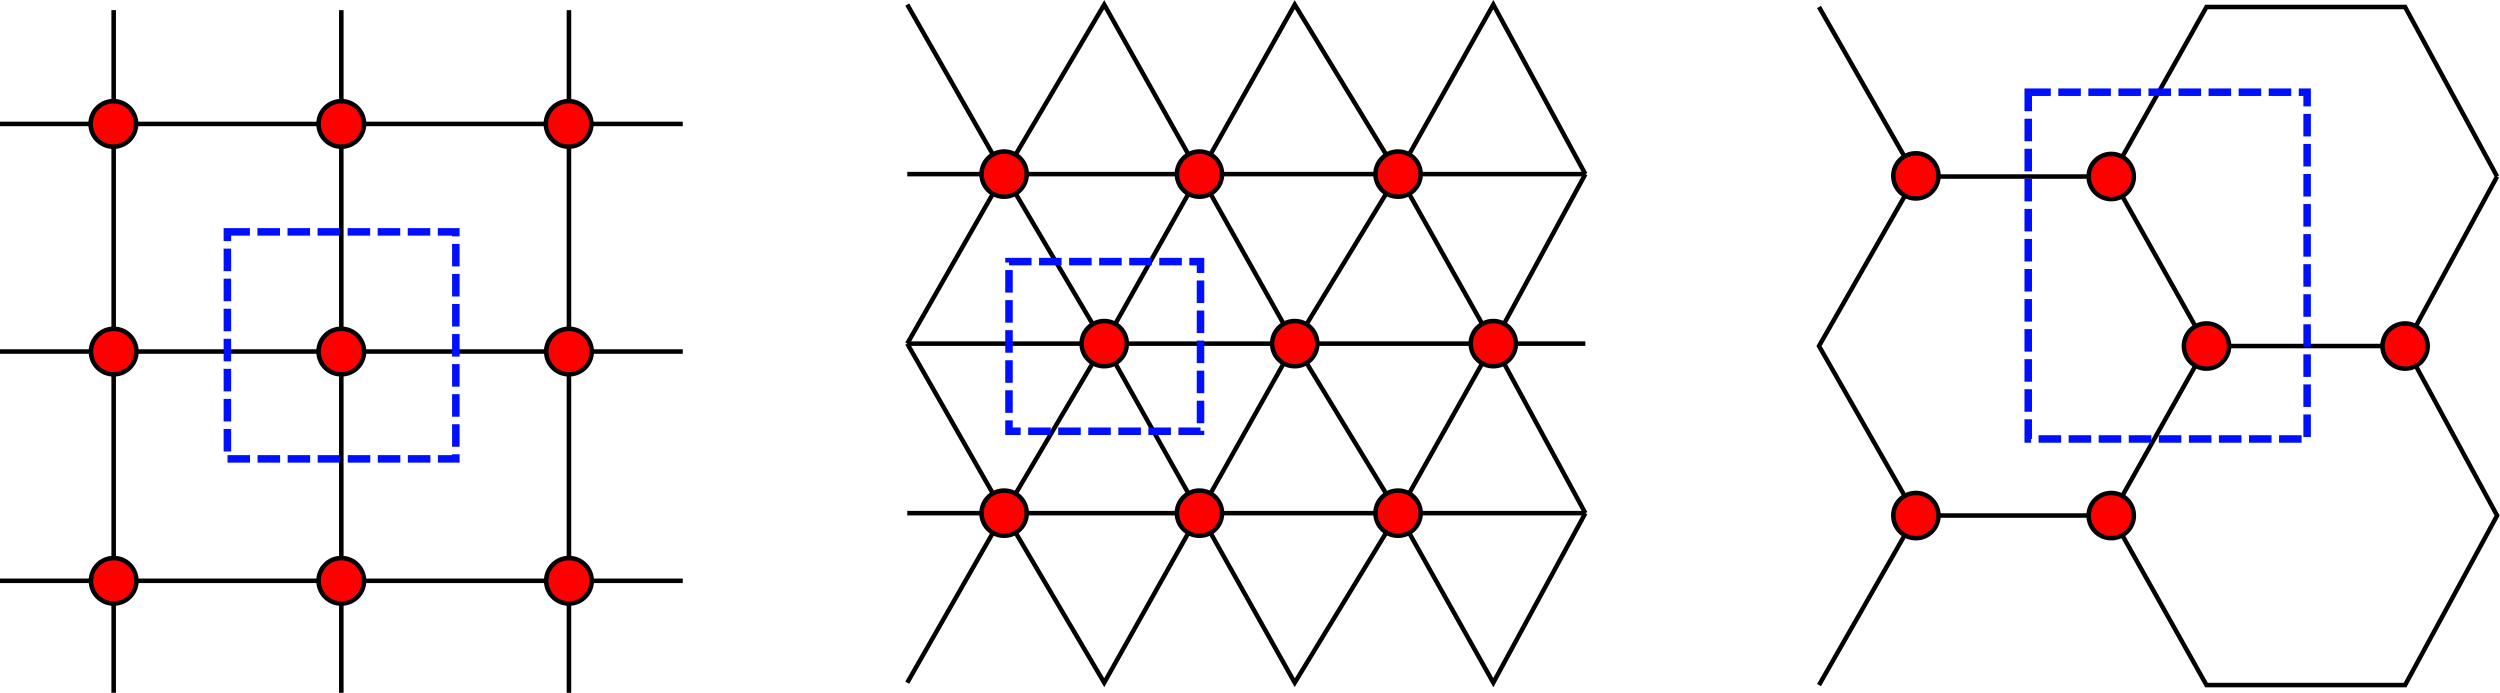 <?xml version="1.0" encoding="UTF-8" standalone="no"?>
<!-- Created with Inkscape (http://www.inkscape.org/) -->

<svg
   xmlns:dc="http://purl.org/dc/elements/1.1/"
   xmlns:cc="http://creativecommons.org/ns#"
   xmlns:rdf="http://www.w3.org/1999/02/22-rdf-syntax-ns#"
   xmlns:svg="http://www.w3.org/2000/svg"
   xmlns="http://www.w3.org/2000/svg"
   xmlns:sodipodi="http://sodipodi.sourceforge.net/DTD/sodipodi-0.dtd"
   xmlns:inkscape="http://www.inkscape.org/namespaces/inkscape"
   version="1.1"
   id="svg2"
   xml:space="preserve"
   width="332.615"
   height="92.176"
   viewBox="0 0 332.615 92.176"
   sodipodi:docname="lattice.svg"
   inkscape:version="0.92.4 (5da689c313, 2019-01-14)"><defs
     id="defs6"><clipPath
       clipPathUnits="userSpaceOnUse"
       id="clipPath144"><path
         d="M 0,0 H 120 V 120 H 0 Z"
         id="path142"
         inkscape:connector-curvature="0" /></clipPath><clipPath
       clipPathUnits="userSpaceOnUse"
       id="clipPath208"><path
         d="M 0,0 H 121 V 123 H 0 Z"
         id="path206"
         inkscape:connector-curvature="0" /></clipPath><clipPath
       clipPathUnits="userSpaceOnUse"
       id="clipPath274"><path
         d="M 0,0 H 121 V 122 H 0 Z"
         id="path272"
         inkscape:connector-curvature="0" /></clipPath></defs><sodipodi:namedview
     pagecolor="#ffffff"
     bordercolor="#666666"
     borderopacity="1"
     objecttolerance="10"
     gridtolerance="10"
     guidetolerance="10"
     inkscape:pageopacity="0"
     inkscape:pageshadow="2"
     inkscape:window-width="2560"
     inkscape:window-height="1027"
     id="namedview4"
     showgrid="false"
     inkscape:snap-global="false"
     inkscape:zoom="1.8397052"
     inkscape:cx="176.09412"
     inkscape:cy="64.802036"
     inkscape:window-x="-8"
     inkscape:window-y="-8"
     inkscape:window-maximized="1"
     inkscape:current-layer="g10" /><g
     id="g10"
     inkscape:groupmode="layer"
     inkscape:label="TFY4235_FY8904_ Computational Physics (spring 2019) Assignment 1 – Percolation"
     transform="matrix(1.333,0,0,-1.333,-75.929,193.46)"><g
       id="g6286"
       transform="translate(41.799)"><g
         id="g134"
         transform="matrix(0.568,0,0,0.568,15.148,75.963)"><g
           id="g136"><g
             id="g138"><g
               id="g140"
               clip-path="url(#clipPath144)"><g
                 id="g146"
                 transform="scale(0.1)"><path
                   d="M 200,0 V 1200"
                   style="fill:none;stroke:#000000;stroke-width:8;stroke-linecap:butt;stroke-linejoin:miter;stroke-miterlimit:4;stroke-dasharray:none;stroke-opacity:1"
                   id="path148"
                   inkscape:connector-curvature="0" /><path
                   d="M 1000,1200 V 0"
                   style="fill:none;stroke:#000000;stroke-width:8;stroke-linecap:butt;stroke-linejoin:miter;stroke-miterlimit:4;stroke-dasharray:none;stroke-opacity:1"
                   id="path150"
                   inkscape:connector-curvature="0" /><path
                   d="M 600,0 V 1200"
                   style="fill:none;stroke:#000000;stroke-width:8;stroke-linecap:butt;stroke-linejoin:miter;stroke-miterlimit:4;stroke-dasharray:none;stroke-opacity:1"
                   id="path152"
                   inkscape:connector-curvature="0" /><path
                   d="M 0,1000 H 1200"
                   style="fill:none;stroke:#000000;stroke-width:8;stroke-linecap:butt;stroke-linejoin:miter;stroke-miterlimit:4;stroke-dasharray:none;stroke-opacity:1"
                   id="path154"
                   inkscape:connector-curvature="0" /><path
                   d="M 0,600 H 1200"
                   style="fill:none;stroke:#000000;stroke-width:8;stroke-linecap:butt;stroke-linejoin:miter;stroke-miterlimit:4;stroke-dasharray:none;stroke-opacity:1"
                   id="path156"
                   inkscape:connector-curvature="0" /><path
                   d="M 0,197.148 H 1200"
                   style="fill:none;stroke:#000000;stroke-width:8;stroke-linecap:butt;stroke-linejoin:miter;stroke-miterlimit:4;stroke-dasharray:none;stroke-opacity:1"
                   id="path158"
                   inkscape:connector-curvature="0" /><path
                   d="m 239.41,1000 c 0,-22.109 -17.89,-40 -40,-40 -22.07,0 -40,17.891 -40,40 0,22.11 17.93,40 40,40 22.11,0 40,-17.89 40,-40"
                   style="fill:#ff0000;fill-opacity:1;fill-rule:evenodd;stroke:none"
                   id="path160"
                   inkscape:connector-curvature="0" /><path
                   d="m 239.41,1000 c 0,-22.109 -17.89,-40 -40,-40 -22.07,0 -40,17.891 -40,40 0,22.11 17.93,40 40,40 22.11,0 40,-17.89 40,-40 z"
                   style="fill:none;stroke:#000000;stroke-width:8;stroke-linecap:butt;stroke-linejoin:miter;stroke-miterlimit:4;stroke-dasharray:none;stroke-opacity:1"
                   id="path162"
                   inkscape:connector-curvature="0" /><path
                   d="m 640,1000 c 0,-22.109 -17.891,-40 -40,-40 -22.109,0 -40,17.891 -40,40 0,22.11 17.891,40 40,40 22.109,0 40,-17.89 40,-40"
                   style="fill:#ff0000;fill-opacity:1;fill-rule:evenodd;stroke:none"
                   id="path164"
                   inkscape:connector-curvature="0" /><path
                   d="m 640,1000 c 0,-22.109 -17.891,-40 -40,-40 -22.109,0 -40,17.891 -40,40 0,22.11 17.891,40 40,40 22.109,0 40,-17.89 40,-40 z"
                   style="fill:none;stroke:#000000;stroke-width:8;stroke-linecap:butt;stroke-linejoin:miter;stroke-miterlimit:4;stroke-dasharray:none;stroke-opacity:1"
                   id="path166"
                   inkscape:connector-curvature="0" /><path
                   d="m 1039.41,1000 c 0,-22.109 -17.89,-40 -40,-40 -22.07,0 -40,17.891 -40,40 0,22.11 17.93,40 40,40 22.11,0 40,-17.89 40,-40"
                   style="fill:#ff0000;fill-opacity:1;fill-rule:evenodd;stroke:none"
                   id="path168"
                   inkscape:connector-curvature="0" /><path
                   d="m 1039.41,1000 c 0,-22.109 -17.89,-40 -40,-40 -22.07,0 -40,17.891 -40,40 0,22.11 17.93,40 40,40 22.11,0 40,-17.89 40,-40 z"
                   style="fill:none;stroke:#000000;stroke-width:8;stroke-linecap:butt;stroke-linejoin:miter;stroke-miterlimit:4;stroke-dasharray:none;stroke-opacity:1"
                   id="path170"
                   inkscape:connector-curvature="0" /><path
                   d="m 240,600 c 0,-22.109 -17.891,-40 -40,-40 -22.109,0 -40,17.891 -40,40 0,22.109 17.891,40 40,40 22.109,0 40,-17.891 40,-40"
                   style="fill:#ff0000;fill-opacity:1;fill-rule:evenodd;stroke:none"
                   id="path172"
                   inkscape:connector-curvature="0" /><path
                   d="m 240,600 c 0,-22.109 -17.891,-40 -40,-40 -22.109,0 -40,17.891 -40,40 0,22.109 17.891,40 40,40 22.109,0 40,-17.891 40,-40 z"
                   style="fill:none;stroke:#000000;stroke-width:8;stroke-linecap:butt;stroke-linejoin:miter;stroke-miterlimit:4;stroke-dasharray:none;stroke-opacity:1"
                   id="path174"
                   inkscape:connector-curvature="0" /><path
                   d="m 640,600 c 0,-22.109 -17.891,-40 -40,-40 -22.109,0 -40,17.891 -40,40 0,22.109 17.891,40 40,40 22.109,0 40,-17.891 40,-40"
                   style="fill:#ff0000;fill-opacity:1;fill-rule:evenodd;stroke:none"
                   id="path176"
                   inkscape:connector-curvature="0" /><path
                   d="m 640,600 c 0,-22.109 -17.891,-40 -40,-40 -22.109,0 -40,17.891 -40,40 0,22.109 17.891,40 40,40 22.109,0 40,-17.891 40,-40 z"
                   style="fill:none;stroke:#000000;stroke-width:8;stroke-linecap:butt;stroke-linejoin:miter;stroke-miterlimit:4;stroke-dasharray:none;stroke-opacity:1"
                   id="path178"
                   inkscape:connector-curvature="0" /><path
                   d="m 1040,600 c 0,-22.109 -17.89,-40 -40,-40 -22.109,0 -40,17.891 -40,40 0,22.109 17.891,40 40,40 22.11,0 40,-17.891 40,-40"
                   style="fill:#ff0000;fill-opacity:1;fill-rule:evenodd;stroke:none"
                   id="path180"
                   inkscape:connector-curvature="0" /><path
                   d="m 1040,600 c 0,-22.109 -17.89,-40 -40,-40 -22.109,0 -40,17.891 -40,40 0,22.109 17.891,40 40,40 22.11,0 40,-17.891 40,-40 z"
                   style="fill:none;stroke:#000000;stroke-width:8;stroke-linecap:butt;stroke-linejoin:miter;stroke-miterlimit:4;stroke-dasharray:none;stroke-opacity:1"
                   id="path182"
                   inkscape:connector-curvature="0" /><path
                   d="m 240,197.148 c 0,-22.109 -17.891,-40 -40,-40 -22.109,0 -40,17.891 -40,40 0,22.071 17.891,40 40,40 22.109,0 40,-17.929 40,-40"
                   style="fill:#ff0000;fill-opacity:1;fill-rule:evenodd;stroke:none"
                   id="path184"
                   inkscape:connector-curvature="0" /><path
                   d="m 240,197.148 c 0,-22.109 -17.891,-40 -40,-40 -22.109,0 -40,17.891 -40,40 0,22.071 17.891,40 40,40 22.109,0 40,-17.929 40,-40 z"
                   style="fill:none;stroke:#000000;stroke-width:8;stroke-linecap:butt;stroke-linejoin:miter;stroke-miterlimit:4;stroke-dasharray:none;stroke-opacity:1"
                   id="path186"
                   inkscape:connector-curvature="0" /><path
                   d="m 640,197.148 c 0,-22.109 -17.891,-40 -40,-40 -22.109,0 -40,17.891 -40,40 0,22.071 17.891,40 40,40 22.109,0 40,-17.929 40,-40"
                   style="fill:#ff0000;fill-opacity:1;fill-rule:evenodd;stroke:none"
                   id="path188"
                   inkscape:connector-curvature="0" /><path
                   d="m 640,197.148 c 0,-22.109 -17.891,-40 -40,-40 -22.109,0 -40,17.891 -40,40 0,22.071 17.891,40 40,40 22.109,0 40,-17.929 40,-40 z"
                   style="fill:none;stroke:#000000;stroke-width:8;stroke-linecap:butt;stroke-linejoin:miter;stroke-miterlimit:4;stroke-dasharray:none;stroke-opacity:1"
                   id="path190"
                   inkscape:connector-curvature="0" /><path
                   d="m 1040,197.148 c 0,-22.109 -17.89,-40 -40,-40 -22.109,0 -40,17.891 -40,40 0,22.071 17.891,40 40,40 22.11,0 40,-17.929 40,-40"
                   style="fill:#ff0000;fill-opacity:1;fill-rule:evenodd;stroke:none"
                   id="path192"
                   inkscape:connector-curvature="0" /><path
                   d="m 1040,197.148 c 0,-22.109 -17.89,-40 -40,-40 -22.109,0 -40,17.891 -40,40 0,22.071 17.891,40 40,40 22.11,0 40,-17.929 40,-40 z"
                   style="fill:none;stroke:#000000;stroke-width:8;stroke-linecap:butt;stroke-linejoin:miter;stroke-miterlimit:4;stroke-dasharray:none;stroke-opacity:1"
                   id="path194"
                   inkscape:connector-curvature="0" /></g></g></g></g></g><rect
         transform="scale(1,-1)"
         y="-121.988"
         x="37.857"
         height="22.658"
         width="22.802"
         id="rect6134"
         style="fill:none;fill-opacity:1;stroke:#000fff;stroke-width:0.75;stroke-miterlimit:4;stroke-dasharray:2.25, 0.75;stroke-dashoffset:0;stroke-opacity:1" /></g><g
       id="g6319"><g
         transform="matrix(0.564,0,0,0.564,147.316,75.963)"
         id="g198"><g
           id="g200"><g
             id="g202"><g
               clip-path="url(#clipPath208)"
               id="g204"><g
                 transform="scale(0.1)"
                 id="g210"><path
                   inkscape:connector-curvature="0"
                   id="path212"
                   style="fill:none;stroke:#000000;stroke-width:8;stroke-linecap:butt;stroke-linejoin:miter;stroke-miterlimit:4;stroke-dasharray:none;stroke-opacity:1"
                   d="M 3.52,318.262 H 1203.52" /><path
                   inkscape:connector-curvature="0"
                   id="path214"
                   style="fill:none;stroke:#000000;stroke-width:8;stroke-linecap:butt;stroke-linejoin:miter;stroke-miterlimit:4;stroke-dasharray:none;stroke-opacity:1"
                   d="M 1203.52,618.262 H 3.52" /><path
                   inkscape:connector-curvature="0"
                   id="path216"
                   style="fill:none;stroke:#000000;stroke-width:8;stroke-linecap:butt;stroke-linejoin:miter;stroke-miterlimit:4;stroke-dasharray:none;stroke-opacity:1"
                   d="M 3.52,918.262 H 1203.52" /><path
                   inkscape:connector-curvature="0"
                   id="path218"
                   style="fill:none;stroke:#000000;stroke-width:8;stroke-linecap:butt;stroke-linejoin:miter;stroke-miterlimit:4;stroke-dasharray:none;stroke-opacity:1"
                   d="m 3.52,618.262 171.402,300 177.148,-300 168.551,300 168.598,-300 182.851,300 168.55,-300 162.9,300" /><path
                   inkscape:connector-curvature="0"
                   id="path220"
                   style="fill:none;stroke:#000000;stroke-width:8;stroke-linecap:butt;stroke-linejoin:miter;stroke-miterlimit:4;stroke-dasharray:none;stroke-opacity:1"
                   d="M 3.52,1218.26 174.922,918.262 352.07,1218.26 520.621,918.262 689.219,1218.26 872.07,918.262 l 168.55,299.998 162.9,-299.998" /><path
                   inkscape:connector-curvature="0"
                   id="path222"
                   style="fill:none;stroke:#000000;stroke-width:8;stroke-linecap:butt;stroke-linejoin:miter;stroke-miterlimit:4;stroke-dasharray:none;stroke-opacity:1"
                   d="m 1203.52,318.262 -162.9,300 -168.55,-300 -182.851,300 -168.598,-300 -168.551,300 -177.148,-300 -171.402,300" /><path
                   inkscape:connector-curvature="0"
                   id="path224"
                   style="fill:none;stroke:#000000;stroke-width:8;stroke-linecap:butt;stroke-linejoin:miter;stroke-miterlimit:4;stroke-dasharray:none;stroke-opacity:1"
                   d="M 3.52,18.262 174.922,318.262 352.07,18.262 520.621,318.262 689.219,18.262 872.07,318.262 1040.62,18.262 1203.52,318.262" /><path
                   inkscape:connector-curvature="0"
                   id="path226"
                   style="fill:#ff0000;fill-opacity:1;fill-rule:evenodd;stroke:none"
                   d="m 214.922,918.262 c 0,-22.114 -17.891,-40 -40,-40 -22.07,0 -40,17.886 -40,40 0,22.066 17.93,40 40,40 22.109,0 40,-17.934 40,-40" /><path
                   inkscape:connector-curvature="0"
                   id="path228"
                   style="fill:none;stroke:#000000;stroke-width:8;stroke-linecap:butt;stroke-linejoin:miter;stroke-miterlimit:4;stroke-dasharray:none;stroke-opacity:1"
                   d="m 214.922,918.262 c 0,-22.114 -17.891,-40 -40,-40 -22.07,0 -40,17.886 -40,40 0,22.066 17.93,40 40,40 22.109,0 40,-17.934 40,-40 z" /><path
                   inkscape:connector-curvature="0"
                   id="path230"
                   style="fill:#ff0000;fill-opacity:1;fill-rule:evenodd;stroke:none"
                   d="m 560.621,918.262 c 0,-22.114 -17.891,-40 -40,-40 -22.07,0 -40,17.886 -40,40 0,22.066 17.93,40 40,40 22.109,0 40,-17.934 40,-40" /><path
                   inkscape:connector-curvature="0"
                   id="path232"
                   style="fill:none;stroke:#000000;stroke-width:8;stroke-linecap:butt;stroke-linejoin:miter;stroke-miterlimit:4;stroke-dasharray:none;stroke-opacity:1"
                   d="m 560.621,918.262 c 0,-22.114 -17.891,-40 -40,-40 -22.07,0 -40,17.886 -40,40 0,22.066 17.93,40 40,40 22.109,0 40,-17.934 40,-40 z" /><path
                   inkscape:connector-curvature="0"
                   id="path234"
                   style="fill:#ff0000;fill-opacity:1;fill-rule:evenodd;stroke:none"
                   d="m 912.07,918.262 c 0,-22.114 -17.89,-40 -40,-40 -22.109,0 -40,17.886 -40,40 0,22.066 17.891,40 40,40 22.11,0 40,-17.934 40,-40" /><path
                   inkscape:connector-curvature="0"
                   id="path236"
                   style="fill:none;stroke:#000000;stroke-width:8;stroke-linecap:butt;stroke-linejoin:miter;stroke-miterlimit:4;stroke-dasharray:none;stroke-opacity:1"
                   d="m 912.07,918.262 c 0,-22.114 -17.89,-40 -40,-40 -22.109,0 -40,17.886 -40,40 0,22.066 17.891,40 40,40 22.11,0 40,-17.934 40,-40 z" /><path
                   inkscape:connector-curvature="0"
                   id="path238"
                   style="fill:#ff0000;fill-opacity:1;fill-rule:evenodd;stroke:none"
                   d="m 392.07,618.262 c 0,-22.114 -17.89,-40 -40,-40 -22.109,0 -40,17.886 -40,40 0,22.066 17.891,40 40,40 22.11,0 40,-17.934 40,-40" /><path
                   inkscape:connector-curvature="0"
                   id="path240"
                   style="fill:none;stroke:#000000;stroke-width:8;stroke-linecap:butt;stroke-linejoin:miter;stroke-miterlimit:4;stroke-dasharray:none;stroke-opacity:1"
                   d="m 392.07,618.262 c 0,-22.114 -17.89,-40 -40,-40 -22.109,0 -40,17.886 -40,40 0,22.066 17.891,40 40,40 22.11,0 40,-17.934 40,-40 z" /><path
                   inkscape:connector-curvature="0"
                   id="path242"
                   style="fill:#ff0000;fill-opacity:1;fill-rule:evenodd;stroke:none"
                   d="m 729.219,618.262 c 0,-22.114 -17.93,-40 -40,-40 -22.11,0 -40,17.886 -40,40 0,22.066 17.89,40 40,40 22.07,0 40,-17.934 40,-40" /><path
                   inkscape:connector-curvature="0"
                   id="path244"
                   style="fill:none;stroke:#000000;stroke-width:8;stroke-linecap:butt;stroke-linejoin:miter;stroke-miterlimit:4;stroke-dasharray:none;stroke-opacity:1"
                   d="m 729.219,618.262 c 0,-22.114 -17.93,-40 -40,-40 -22.11,0 -40,17.886 -40,40 0,22.066 17.89,40 40,40 22.07,0 40,-17.934 40,-40 z" /><path
                   inkscape:connector-curvature="0"
                   id="path246"
                   style="fill:#ff0000;fill-opacity:1;fill-rule:evenodd;stroke:none"
                   d="m 1080.62,618.262 c 0,-22.114 -17.89,-40 -40,-40 -22.07,0 -40,17.886 -40,40 0,22.066 17.93,40 40,40 22.11,0 40,-17.934 40,-40" /><path
                   inkscape:connector-curvature="0"
                   id="path248"
                   style="fill:none;stroke:#000000;stroke-width:8;stroke-linecap:butt;stroke-linejoin:miter;stroke-miterlimit:4;stroke-dasharray:none;stroke-opacity:1"
                   d="m 1080.62,618.262 c 0,-22.114 -17.89,-40 -40,-40 -22.07,0 -40,17.886 -40,40 0,22.066 17.93,40 40,40 22.11,0 40,-17.934 40,-40 z" /><path
                   inkscape:connector-curvature="0"
                   id="path250"
                   style="fill:#ff0000;fill-opacity:1;fill-rule:evenodd;stroke:none"
                   d="m 912.07,318.262 c 0,-22.114 -17.89,-40 -40,-40 -22.109,0 -40,17.886 -40,40 0,22.066 17.891,40 40,40 22.11,0 40,-17.934 40,-40" /><path
                   inkscape:connector-curvature="0"
                   id="path252"
                   style="fill:none;stroke:#000000;stroke-width:8;stroke-linecap:butt;stroke-linejoin:miter;stroke-miterlimit:4;stroke-dasharray:none;stroke-opacity:1"
                   d="m 912.07,318.262 c 0,-22.114 -17.89,-40 -40,-40 -22.109,0 -40,17.886 -40,40 0,22.066 17.891,40 40,40 22.11,0 40,-17.934 40,-40 z" /><path
                   inkscape:connector-curvature="0"
                   id="path254"
                   style="fill:#ff0000;fill-opacity:1;fill-rule:evenodd;stroke:none"
                   d="m 560.621,318.262 c 0,-22.114 -17.891,-40 -40,-40 -22.07,0 -40,17.886 -40,40 0,22.066 17.93,40 40,40 22.109,0 40,-17.934 40,-40" /><path
                   inkscape:connector-curvature="0"
                   id="path256"
                   style="fill:none;stroke:#000000;stroke-width:8;stroke-linecap:butt;stroke-linejoin:miter;stroke-miterlimit:4;stroke-dasharray:none;stroke-opacity:1"
                   d="m 560.621,318.262 c 0,-22.114 -17.891,-40 -40,-40 -22.07,0 -40,17.886 -40,40 0,22.066 17.93,40 40,40 22.109,0 40,-17.934 40,-40 z" /><path
                   inkscape:connector-curvature="0"
                   id="path258"
                   style="fill:#ff0000;fill-opacity:1;fill-rule:evenodd;stroke:none"
                   d="m 214.922,318.262 c 0,-22.114 -17.891,-40 -40,-40 -22.07,0 -40,17.886 -40,40 0,22.066 17.93,40 40,40 22.109,0 40,-17.934 40,-40" /><path
                   inkscape:connector-curvature="0"
                   id="path260"
                   style="fill:none;stroke:#000000;stroke-width:8;stroke-linecap:butt;stroke-linejoin:miter;stroke-miterlimit:4;stroke-dasharray:none;stroke-opacity:1"
                   d="m 214.922,318.262 c 0,-22.114 -17.891,-40 -40,-40 -22.07,0 -40,17.886 -40,40 0,22.066 17.93,40 40,40 22.109,0 40,-17.934 40,-40 z" /></g></g></g></g></g><rect
         transform="scale(1,-1)"
         y="-119.022"
         x="157.668"
         height="16.933"
         width="19.115"
         id="rect6134-1"
         style="fill:none;fill-opacity:1;stroke:#000fff;stroke-width:0.75;stroke-miterlimit:4;stroke-dasharray:2.25, 0.75;stroke-dashoffset:0;stroke-opacity:1" /></g><g
       id="g6345"
       transform="translate(-41.222)"><g
         id="g264"
         transform="matrix(0.564,0,0,0.564,279.484,75.963)"><g
           id="g266"><g
             id="g268"><g
               id="g270"
               clip-path="url(#clipPath274)"><g
                 id="g276"
                 transform="scale(0.1)"><path
                   d="m 175.941,914.02 h 345.7 l 168.558,-300 -168.558,-300 h -345.7 l -171.453,300 z"
                   style="fill:none;stroke:#000000;stroke-width:8;stroke-linecap:butt;stroke-linejoin:miter;stroke-miterlimit:4;stroke-dasharray:none;stroke-opacity:1"
                   id="path278"
                   inkscape:connector-curvature="0" /><path
                   d="m 1204.49,914.02 -162.85,-300 162.85,-300 L 1041.64,14.02 H 690.199 L 521.641,314.02"
                   style="fill:none;stroke:#000000;stroke-width:8;stroke-linecap:butt;stroke-linejoin:miter;stroke-miterlimit:4;stroke-dasharray:none;stroke-opacity:1"
                   id="path280"
                   inkscape:connector-curvature="0" /><path
                   d="M 690.199,614.02 H 1041.64"
                   style="fill:none;stroke:#000000;stroke-width:8;stroke-linecap:butt;stroke-linejoin:miter;stroke-miterlimit:4;stroke-dasharray:none;stroke-opacity:1"
                   id="path282"
                   inkscape:connector-curvature="0" /><path
                   d="m 1204.49,914.02 -162.85,300 H 690.199 l -168.558,-300"
                   style="fill:none;stroke:#000000;stroke-width:8;stroke-linecap:butt;stroke-linejoin:miter;stroke-miterlimit:4;stroke-dasharray:none;stroke-opacity:1"
                   id="path284"
                   inkscape:connector-curvature="0" /><path
                   d="m 175.941,914.02 -171.453,300"
                   style="fill:none;stroke:#000000;stroke-width:8;stroke-linecap:butt;stroke-linejoin:miter;stroke-miterlimit:4;stroke-dasharray:none;stroke-opacity:1"
                   id="path286"
                   inkscape:connector-curvature="0" /><path
                   d="M 175.941,314.02 4.488,14.02"
                   style="fill:none;stroke:#000000;stroke-width:8;stroke-linecap:butt;stroke-linejoin:miter;stroke-miterlimit:4;stroke-dasharray:none;stroke-opacity:1"
                   id="path288"
                   inkscape:connector-curvature="0" /><path
                   d="m 215.941,314.02 c 0,-22.11 -17.929,-40 -40,-40 -22.113,0 -40,17.89 -40,40 0,22.07 17.887,40 40,40 22.071,0 40,-17.93 40,-40"
                   style="fill:#ff0000;fill-opacity:1;fill-rule:evenodd;stroke:none"
                   id="path290"
                   inkscape:connector-curvature="0" /><path
                   d="m 215.941,314.02 c 0,-22.11 -17.929,-40 -40,-40 -22.113,0 -40,17.89 -40,40 0,22.07 17.887,40 40,40 22.071,0 40,-17.93 40,-40 z"
                   style="fill:none;stroke:#000000;stroke-width:8;stroke-linecap:butt;stroke-linejoin:miter;stroke-miterlimit:4;stroke-dasharray:none;stroke-opacity:1"
                   id="path292"
                   inkscape:connector-curvature="0" /><path
                   d="m 561.641,314.02 c 0,-22.11 -17.891,-40 -40,-40 -22.071,0 -40,17.89 -40,40 0,22.07 17.929,40 40,40 22.109,0 40,-17.93 40,-40"
                   style="fill:#ff0000;fill-opacity:1;fill-rule:evenodd;stroke:none"
                   id="path294"
                   inkscape:connector-curvature="0" /><path
                   d="m 561.641,314.02 c 0,-22.11 -17.891,-40 -40,-40 -22.071,0 -40,17.89 -40,40 0,22.07 17.929,40 40,40 22.109,0 40,-17.93 40,-40 z"
                   style="fill:none;stroke:#000000;stroke-width:8;stroke-linecap:butt;stroke-linejoin:miter;stroke-miterlimit:4;stroke-dasharray:none;stroke-opacity:1"
                   id="path296"
                   inkscape:connector-curvature="0" /><path
                   d="m 730.199,614.02 c 0,-22.11 -17.898,-40 -40,-40 -22.078,0 -40,17.89 -40,40 0,22.07 17.922,40 40,40 22.102,0 40,-17.93 40,-40"
                   style="fill:#ff0000;fill-opacity:1;fill-rule:evenodd;stroke:none"
                   id="path298"
                   inkscape:connector-curvature="0" /><path
                   d="m 730.199,614.02 c 0,-22.11 -17.898,-40 -40,-40 -22.078,0 -40,17.89 -40,40 0,22.07 17.922,40 40,40 22.102,0 40,-17.93 40,-40 z"
                   style="fill:none;stroke:#000000;stroke-width:8;stroke-linecap:butt;stroke-linejoin:miter;stroke-miterlimit:4;stroke-dasharray:none;stroke-opacity:1"
                   id="path300"
                   inkscape:connector-curvature="0" /><path
                   d="m 1081.64,614.02 c 0,-22.11 -17.89,-40 -40,-40 -22.07,0 -40,17.89 -40,40 0,22.07 17.93,40 40,40 22.11,0 40,-17.93 40,-40"
                   style="fill:#ff0000;fill-opacity:1;fill-rule:evenodd;stroke:none"
                   id="path302"
                   inkscape:connector-curvature="0" /><path
                   d="m 1081.64,614.02 c 0,-22.11 -17.89,-40 -40,-40 -22.07,0 -40,17.89 -40,40 0,22.07 17.93,40 40,40 22.11,0 40,-17.93 40,-40 z"
                   style="fill:none;stroke:#000000;stroke-width:8;stroke-linecap:butt;stroke-linejoin:miter;stroke-miterlimit:4;stroke-dasharray:none;stroke-opacity:1"
                   id="path304"
                   inkscape:connector-curvature="0" /><path
                   d="m 561.641,914.02 c 0,-22.11 -17.891,-40 -40,-40 -22.071,0 -40,17.89 -40,40 0,22.07 17.929,40 40,40 22.109,0 40,-17.93 40,-40"
                   style="fill:#ff0000;fill-opacity:1;fill-rule:evenodd;stroke:none"
                   id="path306"
                   inkscape:connector-curvature="0" /><path
                   d="m 561.641,914.02 c 0,-22.11 -17.891,-40 -40,-40 -22.071,0 -40,17.89 -40,40 0,22.07 17.929,40 40,40 22.109,0 40,-17.93 40,-40 z"
                   style="fill:none;stroke:#000000;stroke-width:8;stroke-linecap:butt;stroke-linejoin:miter;stroke-miterlimit:4;stroke-dasharray:none;stroke-opacity:1"
                   id="path308"
                   inkscape:connector-curvature="0" /><path
                   d="m 215.941,915.148 c 0,-22.109 -17.929,-40 -40,-40 -22.113,0 -40,17.891 -40,40 0,22.071 17.887,40 40,40 22.071,0 40,-17.929 40,-40"
                   style="fill:#ff0000;fill-opacity:1;fill-rule:evenodd;stroke:none"
                   id="path310"
                   inkscape:connector-curvature="0" /><path
                   d="m 215.941,915.148 c 0,-22.109 -17.929,-40 -40,-40 -22.113,0 -40,17.891 -40,40 0,22.071 17.887,40 40,40 22.071,0 40,-17.929 40,-40 z"
                   style="fill:none;stroke:#000000;stroke-width:8;stroke-linecap:butt;stroke-linejoin:miter;stroke-miterlimit:4;stroke-dasharray:none;stroke-opacity:1"
                   id="path312"
                   inkscape:connector-curvature="0" /></g></g></g></g></g><rect
         transform="scale(1,-1)"
         y="-135.929"
         x="300.62"
         height="34.612"
         width="27.836"
         id="rect6134-1-6-0"
         style="fill:none;fill-opacity:1;stroke:#000fff;stroke-width:0.75;stroke-miterlimit:4;stroke-dasharray:2.25, 0.75;stroke-dashoffset:0;stroke-opacity:1" /></g></g></svg>